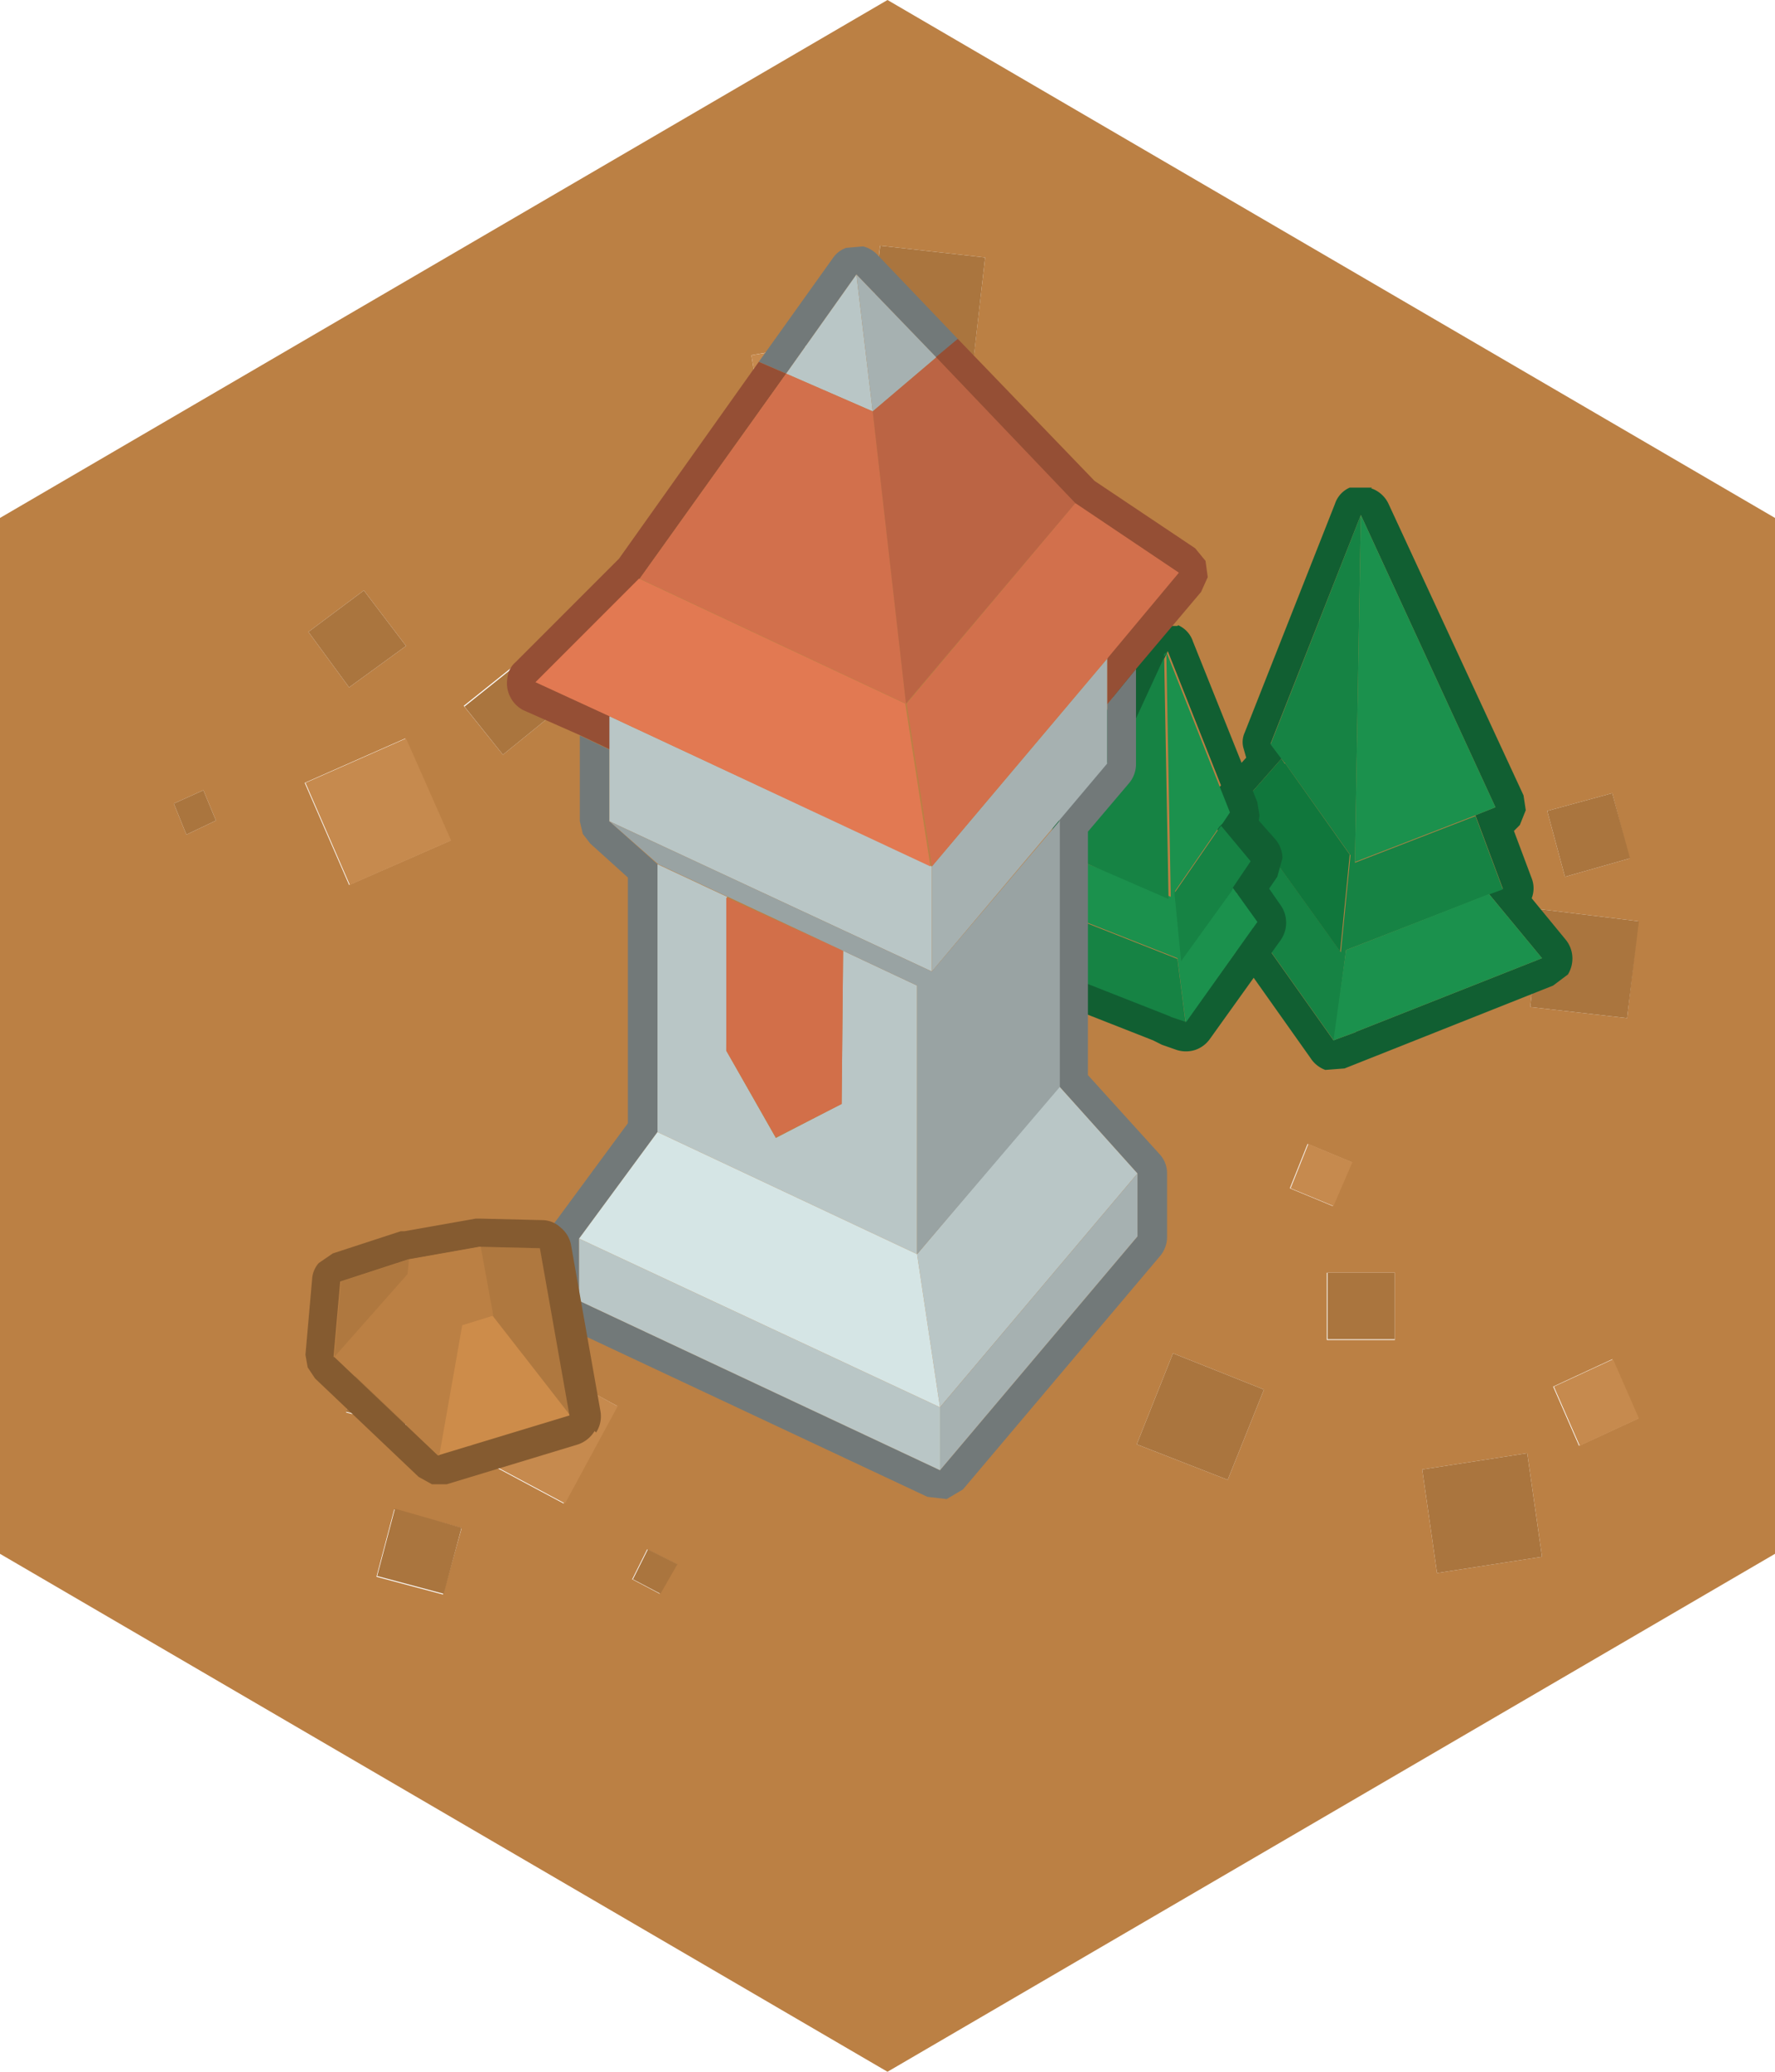 <svg xmlns="http://www.w3.org/2000/svg" viewBox="0 0 120 140"><defs><style>.cls-1{fill:#bb8044;}.cls-2{fill:#aa753e;}.cls-3{fill:#c68a4e;}.cls-4{fill:#115f32;}.cls-5{fill:#168344;}.cls-6{fill:#10773c;}.cls-7{fill:#1b914d;}.cls-8{fill:#727979;}.cls-9{fill:#954f35;}.cls-10{fill:#b9c6c6;}.cls-11{fill:#a6b1b1;}.cls-12{fill:#e27952;}.cls-13{fill:#d2704c;}.cls-14{fill:#bb6444;}.cls-15{fill:#d26f49;}.cls-16{fill:#99a3a3;}.cls-17{fill:#d5e5e5;}.cls-18{fill:#cd8c4a;}.cls-19{fill:#af783f;}.cls-20{fill:#855b30;}</style></defs><title>Asset 131</title><g id="Layer_2" data-name="Layer 2"><g id="Layer_1-2" data-name="Layer 1"><path class="cls-1" d="M34,51l3.2-2.6L34.6,45.1l-3.25,2.6L34,51M59.5,16.6l-.85,7,7.15.8.8-7-7.1-.8M23.6,46.45l3.85-2.8L24.6,39.9l-3.75,2.8,2.75,3.75M55.85,27.6l-.7-4.35L50.8,24l.7,4.35,4.35-.7M60,0l60,35v70L60,140,0,105V35L60,0m50.75,62.25-6.55-.8-.75,6.6,6.55.75.75-6.55m-.6-4.25L109,53.6l-4.4,1.2,1.2,4.45,4.4-1.25M91.4,78.55l-3-1.25-1.2,3,2.9,1.2,1.25-2.9M101.3,60l-3.2-.45-.4,3.15,3.15.4.45-3.1M89.7,86l0,4.55H94.3V86H89.7M76.85,97.6,83,100l2.45-6.1L79.3,91.45,76.85,97.6m33.9-1.75-1.75-4-4,1.85,1.75,4,4-1.85m-7.5,2.35-7.1,1.1,1,7,7.1-1.1-1-7M41.7,95,35.1,91.4l-3.55,6.7,6.55,3.5L41.7,95M14.6,55.45l-.85-2.05-2,.9.85,2.1,2-.95m6-2.55,3,6.9,6.85-3-3.05-6.9-6.8,3m22.1,53.8,1.9,1,1.15-2-2-1-1,2M31.2,103.25,26.65,102l-1.2,4.55,4.5,1.2,1.25-4.45m-2.8-10.9-4-.95-1,4,4,1,1-4.05"/><path class="cls-2" d="M28.4,92.35l-1,4.05-4-1,1-4,4,.95m-4.8-45.9L20.85,42.7l3.75-2.8,2.85,3.75-3.85,2.8M59.5,16.6l7.1.8-.8,7.05-7.15-.8.85-7M34,51l-2.6-3.25,3.25-2.6,2.55,3.25L34,51m76.2,7-4.4,1.25-1.2-4.45,4.4-1.2,1.2,4.4m.6,4.25L110,68.8l-6.55-.75.75-6.6,6.55.8M76.85,97.6l2.45-6.15,6.15,2.45L83,100l-6.15-2.4M89.7,86h4.6V90.5H89.75l0-4.55M103.25,98.2l1,7-7.1,1.1-1-7,7.1-1.1M14.6,55.45l-2,.95-.85-2.1,2-.9.85,2.05m16.6,47.8L30,107.7l-4.5-1.2,1.2-4.55,4.55,1.3m11.55,3.45,1-2,2,1-1.15,2-1.9-1"/><path class="cls-3" d="M55.85,27.6l-4.35.7L50.8,24l4.35-.7.7,4.35M101.3,60l-.45,3.1-3.15-.4.4-3.15,3.2.45m-9.9,18.6-1.25,2.9-2.9-1.2,1.2-3,3,1.25m19.35,17.3-4,1.85-1.75-4,4-1.85,1.75,4m-69-.9-3.6,6.65-6.55-3.5,3.55-6.7L41.7,95M20.65,52.9l6.8-3,3.05,6.9-6.85,3-3-6.9"/><path class="cls-4" d="M100.65,60.4l.95-.35L99.75,55.1l-.4.15,1.75-.7L92,34.8,85.9,50.25l.75,1,.25.3h-.05l-.2-.3-3,3.4,2,2.75-2.3,3.3,6.8,9.6,1.5-.55-.05,0,12.65-5-3.6-4.35M92.7,33a2,2,0,0,1,1.15,1L103,53.75l.15,1-.4,1-.4.4,1.2,3.2a1.85,1.85,0,0,1,0,1.35l2.3,2.8a2,2,0,0,1,.45,1.15,2.07,2.07,0,0,1-.3,1.2l-1,.75L90.9,72.2l-1.3.1a2,2,0,0,1-1-.8l-6.8-9.6a1.77,1.77,0,0,1-.4-1.15,2,2,0,0,1,.35-1.15l1.5-2.15-1.1-1.6a1.73,1.73,0,0,1-.4-1.25,1.92,1.92,0,0,1,.5-1.2l2-2.2-.2-.7a1.54,1.54,0,0,1,.1-1l6.1-15.45a1.82,1.82,0,0,1,1-1.1l1.5,0"/><path class="cls-5" d="M86.9,51.6l-.25-.3-.75-1L92,34.8l-.4,23.5,7.75-3,.4-.15,1.85,4.95-.95.35L91,64.2l-.8,6.15-6.8-9.6,2.3-3.3,4.95,6.9.65-6.55v0L86.9,51.6"/><path class="cls-6" d="M86.65,51.3l.2.3h.05l4.35,6.15v0l-.65,6.55-4.95-6.9-2-2.75,3-3.4"/><path class="cls-7" d="M92,34.8l9.1,19.75-1.75.7-7.75,3L92,34.8m8.65,25.6,3.6,4.35-12.65,5,.05,0-1.5.55L91,64.2l9.7-3.8"/><path class="cls-4" d="M79.65,42.25a1.82,1.82,0,0,1,1,1.1L85,54.2l.15.9-.05.35,1.15,1.3A2,2,0,0,1,86.7,58l-.35,1.25-.55.8.8,1.15a2.06,2.06,0,0,1,0,2.3L81.8,70.2a2,2,0,0,1-1,.75,2.05,2.05,0,0,1-1.25,0l-1-.35-.6-.3L69.55,67l-1-.75a1.77,1.77,0,0,1-.35-1.2,2,2,0,0,1,.45-1.15l1.45-1.75a1.87,1.87,0,0,1,.1-1l.7-1.85-.1-.1-.4-.95a1.91,1.91,0,0,1,.2-1.05l6.4-13.9a1.81,1.81,0,0,1,1.1-1l1.5,0m.5,26.8L85,62.3,83.35,60l1.35-2-2-2.4-.15.2h0l.2-.2.5-.75-4.3-10.85L72.45,58l1.25.5-.3-.1L72.1,61.8l.65.25-2.5,3.1,8.9,3.5-.05,0,1.05.35"/><path class="cls-7" d="M80.15,69.05l-.55-4.3-6.85-2.7-.65-.25,1.3-3.45.3.1,5.45,2.15-.3-16.55,4.3,10.85-.5.75-.2.2-3,4.35v0l.45,4.6L83.35,60,85,62.3l-4.8,6.75"/><path class="cls-5" d="M80.15,69.05,79.1,68.7l.05,0-8.9-3.5,2.5-3.1,6.85,2.7.55,4.3m3.2-9-3.5,4.85-.45-4.6v0l3-4.35h0l.15-.2,2,2.4-1.35,2m-4.5-16,.3,16.55L73.7,58.45,72.45,58l6.4-13.9"/><path class="cls-8" d="M64.8,22.9l-1.5,1.25-5.4-5.6-4.75,6.7-1.85-.8,5-7a1.82,1.82,0,0,1,.9-.7l1.15-.1a2,2,0,0,1,1,.6l5.45,5.7m10,24.7,2-2.45V51.6a2,2,0,0,1-.45,1.3l-2.8,3.3V72.65L78.4,78a1.89,1.89,0,0,1,.5,1.3v4.25a2,2,0,0,1-.45,1.3L65.1,100.65l-1.1.65-1.3-.15L38.3,89.7l-.8-.7a1.89,1.89,0,0,1-.35-1.1V83.7a1.77,1.77,0,0,1,.4-1.15l4.9-6.65V59.3L39.9,57l-.5-.65-.2-.85V49.7l2,.95V55.5l3.25,2.9V76.5l-5.3,7.2v4.2l24.4,11.45L76.9,83.55V79.3l-5.3-5.9v-18l3.25-3.85v-4"/><path class="cls-9" d="M74.85,47.6V44.45l4.8-5.75-7-4.7-9.4-9.85,1.5-1.25L74,32.5l6.8,4.55.7.85.15,1.1-.45,1-4.35,5.15-2,2.45M51.3,24.45l1.85.8L43.25,39.1l-7,7,5,2.3v2.25l-2-.95L35.4,48a2,2,0,0,1-.9-.9,2,2,0,0,1-.2-1.25,1.61,1.61,0,0,1,.55-1.1l7-7L51.3,24.45"/><path class="cls-10" d="M53.15,25.25l4.75-6.7L59,27.8l-5.85-2.55M41.2,50.65V48.4L63,58.55v7.1L41.2,55.5V50.65M71.6,73.4l5.3,5.9L63.55,95.1v4.25L39.15,87.9V83.7l24.4,11.4L62,84.75,44.45,76.5V58.4l4.7,2.2L49.1,71l3.35,5.9L56.9,74.6,57,64.25l5,2.35V84.75L71.6,73.4"/><path class="cls-11" d="M57.9,18.55l5.4,5.6L59,27.8l-1.1-9.25m16.95,25.9V51.6L71.6,55.45,63,65.65v-7.1l11.9-14.1M76.9,79.3v4.25L63.55,99.35V95.1L76.9,79.3"/><path class="cls-12" d="M41.2,48.4l-5-2.3,7-7,18,8.45,1.7,11L41.2,48.4"/><path class="cls-13" d="M72.7,34l7,4.7-4.8,5.75L63,58.55l-1.7-11L72.7,34M43.25,39.1l9.9-13.85L59,27.8l2.25,19.75-18-8.45"/><path class="cls-14" d="M63.3,24.15,72.7,34,61.25,47.55,59,27.8l4.3-3.65"/><path class="cls-15" d="M57,64.25,56.9,74.6l-4.45,2.25L49.1,71l0-10.35L57,64.25"/><path class="cls-16" d="M57,64.25l-7.8-3.65-4.7-2.2L41.2,55.5,63,65.65l8.65-10.2v18L62,84.75V66.6l-5-2.35"/><path class="cls-17" d="M39.15,83.7l5.3-7.2L62,84.75,63.55,95.1,39.15,83.7"/><path class="cls-18" d="M29.65,98.35l1.55-8.8,2.1-.65,5.25,6.75-8.9,2.7"/><path class="cls-19" d="M32.45,84.25l4.1.1,2,11.3L33.3,88.9l-.85-4.65M22.6,91.7l.45-5.1,4.6-1.5-.1,1L22.6,91.7"/><path class="cls-20" d="M22.6,91.7l7,6.65,8.9-2.7-2-11.3-4.1-.1-4.8.85-4.6,1.5-.45,5.1m17.65,5a2.12,2.12,0,0,1-1.1.9l-8.9,2.7H29.2l-.9-.5-7-6.65-.5-.75-.15-.85.45-5.1a1.79,1.79,0,0,1,.45-1.1l.95-.65,4.6-1.5.25,0,4.8-.85.4,0,4.1.1a1.82,1.82,0,0,1,1.25.5,2,2,0,0,1,.7,1.15l2,11.3a2,2,0,0,1-.3,1.4"/><path class="cls-1" d="M29.65,98.35l-7-6.65,4.95-5.6.1-1,4.8-.85.85,4.65-2.1.65-1.55,8.8"/></g></g></svg>
